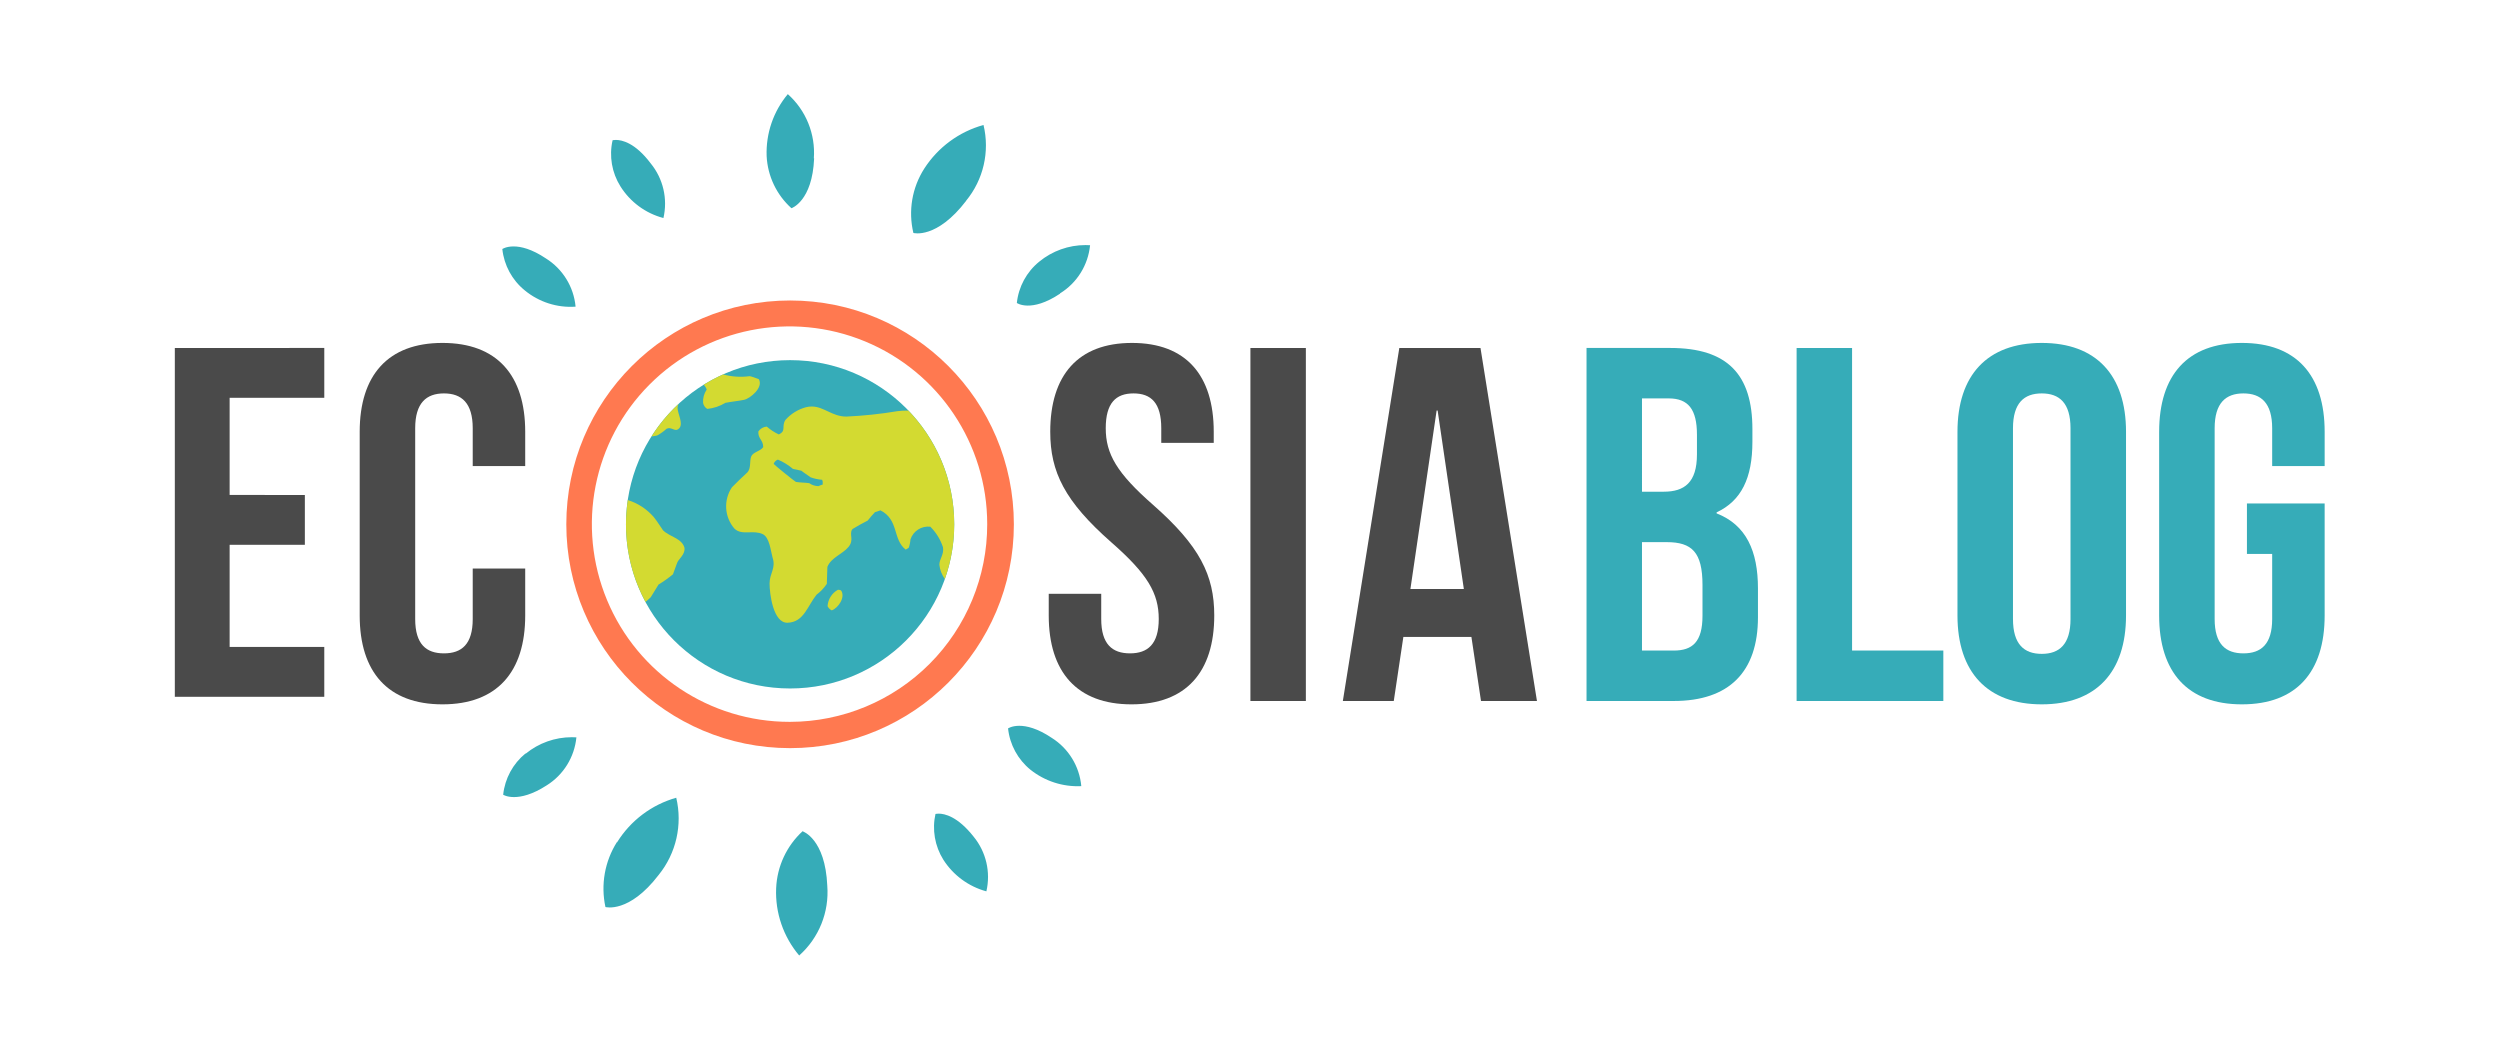 <svg class="c-logo__img" xmlns="http://www.w3.org/2000/svg" xmlns:xlink="http://www.w3.org/1999/xlink" width="286" height="119" viewBox="0 0 286 119"><defs><path id="path-1" d="M16.288 9.973c.152.157.268.347.341.554-.305.446-.451.981-.417 1.519.05.291.225.547.48.695.734-.073 1.442-.311 2.07-.695.693-.138 1.452-.203 2.133-.342.683-.139 2.25-1.401 1.697-2.363-.341-.139-.966-.356-1.067-.343-1.01.135-2.035.065-3.018-.201-.769.344-1.51.736-2.219 1.176z"></path></defs><g id="Branch/blog" fill="none" fill-rule="evenodd" stroke="none" stroke-width="1"><g id="Group" transform="translate(20 10)"><g id="blog-logo-final"><path id="Fill-11" fill="#4A4A4A" d="M123.047 70.192h6.344V29.808h-6.344z"></path><path id="Fill-12" fill="#4A4A4A" d="M140.082 29.808l-6.46 40.385h5.826l1.096-7.327h7.786l1.096 7.327h6.402l-6.459-40.385h-9.287zm4.269 7.154h.114l3 20.423h-6.114l3-20.423z"></path><path id="Clip-14" fill="#36ACB8" d="M161.499 29.808v40.385h9.979c6.344 0 9.632-3.346 9.632-9.577v-3.289c0-4.269-1.327-7.269-4.73-8.596v-.116c2.827-1.327 4.095-3.923 4.095-8.076v-1.443c0-6.232-2.826-9.289-9.401-9.289h-9.576zm6.345 5.769h3.057c2.25 0 3.23 1.269 3.23 4.154v2.251c0 3.23-1.442 4.269-3.807 4.269h-2.48V35.577zm0 16.443h2.826c2.884 0 4.095 1.153 4.095 4.903v3.519c0 3.001-1.154 3.981-3.288 3.981h-3.634V52.02z"></path><path id="Fill-16" fill="#36ACB8" d="M185.532 29.808v40.385h16.785v-5.769h-10.44V29.808z"></path><path id="Clip-18" fill="#36ACB8" d="M203.935 39.395V60.414c0 6.467 3.406 10.163 9.641 10.163 6.235 0 9.641-3.696 9.641-10.163V39.395c0-6.468-3.406-10.164-9.641-10.164-6.235 0-9.641 3.696-9.641 10.164zm6.35 21.423V38.99c0-2.887 1.27-3.984 3.291-3.984 2.02 0 3.291 1.097 3.291 3.984V60.818c0 2.887-1.271 3.984-3.291 3.984-2.021 0-3.291-1.097-3.291-3.984z"></path><path id="Clip-9" fill="#4A4A4A" d="M100.148 39.394c0 4.619 1.675 7.969 6.986 12.646 4.157 3.638 5.427 5.832 5.427 8.777 0 2.887-1.27 3.927-3.29 3.927-2.022 0-3.291-1.04-3.291-3.927v-2.887h-6.005v2.483c0 6.467 3.233 10.164 9.469 10.164 6.233 0 9.467-3.697 9.467-10.164 0-4.62-1.675-7.969-6.986-12.646-4.157-3.638-5.428-5.832-5.428-8.777 0-2.887 1.156-3.984 3.176-3.984 2.021 0 3.176 1.097 3.176 3.984v1.675h6.003v-1.27c0-6.468-3.175-10.164-9.351-10.164-6.177 0-9.353 3.696-9.353 10.164z"></path><path id="Fill-4" fill="#4A4A4A" d="M0 29.808v39.904h17.098v-5.701H6.27V52.325h8.606v-5.701H6.27V35.508H17.098v-5.701z"></path><path id="Clip-6" fill="#4A4A4A" d="M21.149 39.394v21.019c0 6.467 3.232 10.164 9.468 10.164 6.235 0 9.467-3.697 9.467-10.164v-5.37h-6.004v5.775c0 2.887-1.27 3.927-3.292 3.927-2.021 0-3.29-1.04-3.29-3.927V38.99c0-2.887 1.269-3.984 3.29-3.984 2.022 0 3.292 1.097 3.292 3.984v4.33h6.004v-3.926c0-6.468-3.232-10.164-9.467-10.164-6.236 0-9.468 3.696-9.468 10.164z"></path><path id="Clip-21" fill="#36ACB8" d="M227.006 39.394v21.019c0 6.467 3.232 10.164 9.467 10.164 6.236 0 9.467-3.697 9.467-10.164V47.594h-8.89v5.775h2.887v7.449c0 2.887-1.27 3.927-3.29 3.927-2.021 0-3.291-1.04-3.291-3.927V38.99c0-2.887 1.27-3.984 3.291-3.984 2.02 0 3.29 1.097 3.29 3.984v4.33h6.004v-3.926c0-6.468-3.231-10.164-9.467-10.164-6.235 0-9.467 3.696-9.467 10.164z"></path><g id="icon" fill="#36ACB8" transform="translate(36.53)"><path id="Clip-24" d="M31.173 7.848c.113 2.292 1.136 4.442 2.839 5.973 0 0 2.391-.785 2.595-5.714l-.034.021c.204-2.784-.897-5.504-2.978-7.359-1.652 1.979-2.514 4.5-2.422 7.079zm18.029 1.446c-1.395 2.18-1.844 4.837-1.241 7.357 0 0 2.656.753 6.051-3.695l-.031.022c1.994-2.415 2.736-5.632 2.002-8.68-2.795.772-5.209 2.551-6.782 4.996zm-35.653-3.245c-.41 1.808-.086 3.707.9 5.274 1.122 1.788 2.879 3.082 4.917 3.62.509-2.197-.028-4.508-1.457-6.252-1.78-2.368-3.299-2.683-3.978-2.683-.246 0-.382.04-.382.04zM62.358 19.934c-1.445 1.173-2.366 2.873-2.561 4.727 0 0 1.618 1.149 4.939-1.063v-.033c1.943-1.196 3.215-3.236 3.439-5.511-.176-.012-.352-.017-.526-.017-1.925 0-3.795.667-5.291 1.897zM.936 18.488c.196 1.853 1.116 3.554 2.561 4.726 1.629 1.345 3.711 2.014 5.817 1.869v-.032c-.219-2.261-1.476-4.287-3.396-5.489-1.632-1.092-2.864-1.37-3.693-1.37-.859 0-1.288.296-1.288.296zM58.792 73.329c.195 1.853 1.116 3.552 2.561 4.727 1.648 1.311 3.715 1.979 5.817 1.879-.207-2.275-1.462-4.322-3.395-5.532-1.633-1.093-2.866-1.372-3.695-1.372-.858 0-1.287.298-1.287.298zM3.605 76.223l-.012-.033c-1.444 1.174-2.364 2.874-2.56 4.728 0 0 1.66 1.073 4.982-1.075 1.921-1.201 3.175-3.229 3.395-5.49-.176-.01-.351-.016-.527-.016-1.919 0-3.785.663-5.279 1.887zM14.062 86.364l-.012-.034c-1.398 2.208-1.871 4.879-1.318 7.434 0 0 2.701.763 6.098-3.684 1.995-2.469 2.735-5.727 2.002-8.819-2.813.794-5.228 2.613-6.77 5.103zM50.494 83.119v-.033c-.41 1.809-.085 3.707.901 5.275 1.135 1.773 2.889 3.06 4.917 3.61.509-2.198-.029-4.509-1.456-6.252-1.837-2.334-3.339-2.638-3.999-2.638-.234 0-.362.037-.362.037zm-18.233 8.487c-.119 2.809.822 5.559 2.636 7.703 2.259-2.009 3.447-4.963 3.214-7.982-.234-5.382-2.806-6.219-2.806-6.219v-.034c-1.841 1.685-2.937 4.036-3.043 6.532z"></path></g></g><g id="icon" transform="translate(44.22 24.038)"><path id="Clip-5" fill="#FF7950" d="M.566 25.944c0 14.14 11.462 25.605 25.6 25.605 14.138 0 25.6-11.464 25.6-25.605C51.766 11.802 40.305.338 26.167.338 12.028.338.566 11.802.566 25.944zm4.663 8.678c-3.521-8.45-1.602-18.189 4.859-24.67 6.464-6.483 16.195-8.43 24.653-4.933C43.2 8.516 48.717 16.768 48.717 25.922c.011 5.99-2.36 11.741-6.589 15.983-4.23 4.242-9.972 6.63-15.961 6.637h-.064c-9.127 0-17.361-5.489-20.873-13.919z"></path><path id="Clip-8" fill="#36ACB8" d="M7.391 25.943c0 10.371 8.407 18.781 18.776 18.781 10.371 0 18.777-8.41 18.777-18.781 0-10.372-8.407-18.781-18.777-18.781-10.37 0-18.776 8.409-18.776 18.781z"></path><path id="Clip-11" fill="#D3DA31" d="M10.307 15.895c.251-.048.496-.06.679-.127.38-.212.734-.466 1.056-.76.273-.122.493-.042.694.038.255.1.483.202.757-.102.49-.546-.203-1.659-.203-2.354.012-.144.053-.285.113-.418-1.185 1.1-2.225 2.351-3.096 3.722z"></path><path id="Clip-14" fill="#D3DA31" d="M7.58 23.3c-.052.367-.09.736-.12 1.105-.01.106-.018.212-.025.318-.027.419-.044.84-.043 1.261.008 3.2.814 6.21 2.231 8.843.196-.19.4-.329.596-.536.278-.481.618-.962.895-1.454.578-.352 1.131-.745 1.654-1.177.137-.417.341-.898.48-1.315.137-.416.959-.963.832-1.732-.31-1.09-1.696-1.231-2.454-1.99-.34-.481-.692-1.069-1.065-1.518-.788-.912-1.815-1.582-2.964-1.936-.007.043-.011.087-.016.131z"></path><path id="Clip-17" fill="#D3DA31" d="M27.978 12.55c-.906.245-1.722.751-2.347 1.454-.48.76.138 1.24-.757 1.658-.499-.235-.962-.537-1.377-.898-.388.028-.742.232-.96.556-.062.834.556.962.556 1.796-.341.482-1.175.557-1.377 1.07-.204.513 0 1.314-.415 1.796-.619.557-1.238 1.177-1.792 1.733-.974 1.454-.86 3.378.276 4.706.469.471 1.07.455 1.707.438.49-.013 1.002-.026 1.493.183.832.343.96 1.936 1.173 2.696.416 1.239-.34 1.796-.34 2.972 0 1.177.416 4.566 2.07 4.492 1.866-.064 2.273-1.936 3.306-3.209.459-.343.855-.763 1.175-1.241 0-.619.063-1.314.063-1.935.415-1.069 1.727-1.455 2.41-2.278.683-.824.063-1.38.416-2.001.035 0 .064-.028.064-.063.554-.342 1.066-.621 1.727-.963.261-.336.539-.657.833-.963l.619-.202c2.132 1.069 1.376 3.314 2.891 4.491.137-.064.202-.138.34-.203.115-.31.183-.635.204-.963.316-.963 1.265-1.571 2.272-1.455.662.658 1.16 1.464 1.45 2.354.139.835-.415 1.315-.415 1.999.064.591.286 1.151.628 1.635.001 0 .001-.001.001-.003.692-1.957 1.072-4.062 1.072-6.257v-.008c0-.309-.008-.614-.023-.918-.003-.048-.007-.097-.009-.144-.261-4.629-2.197-8.806-5.209-11.941-.409-.011-.845.011-1.25.065-1.938.324-3.893.531-5.855.62-1.626 0-2.563-1.152-3.962-1.152-.208 0-.425.025-.657.084zm.374 8.683c-.48-.063-1.067-.063-1.515-.138-.063 0-2.485-1.936-2.549-2.075.084-.222.259-.398.48-.481.628.266 1.209.626 1.728 1.069l.96.203c.341.278.693.482 1.067.76.422.152.863.245 1.31.278 0 .063.064.139.064.203v.343c-.166.042-.326.103-.48.182-.382-.005-.753-.124-1.066-.343z"></path><path id="Clip-20" fill="#D3DA31" d="M31.627 33.437c-.683.384-1.125 1.088-1.173 1.872.103.209.271.377.479.481.758-.279 1.59-1.518 1.067-2.278-.093-.052-.197-.079-.303-.079-.023 0-.047.001-.07.004z"></path><mask id="mask-2" fill="#fff"><use xlink:href="#path-1"></use></mask><use id="Clip-23" fill="#D3DA31" xlink:href="#path-1"></use></g></g></g></svg>